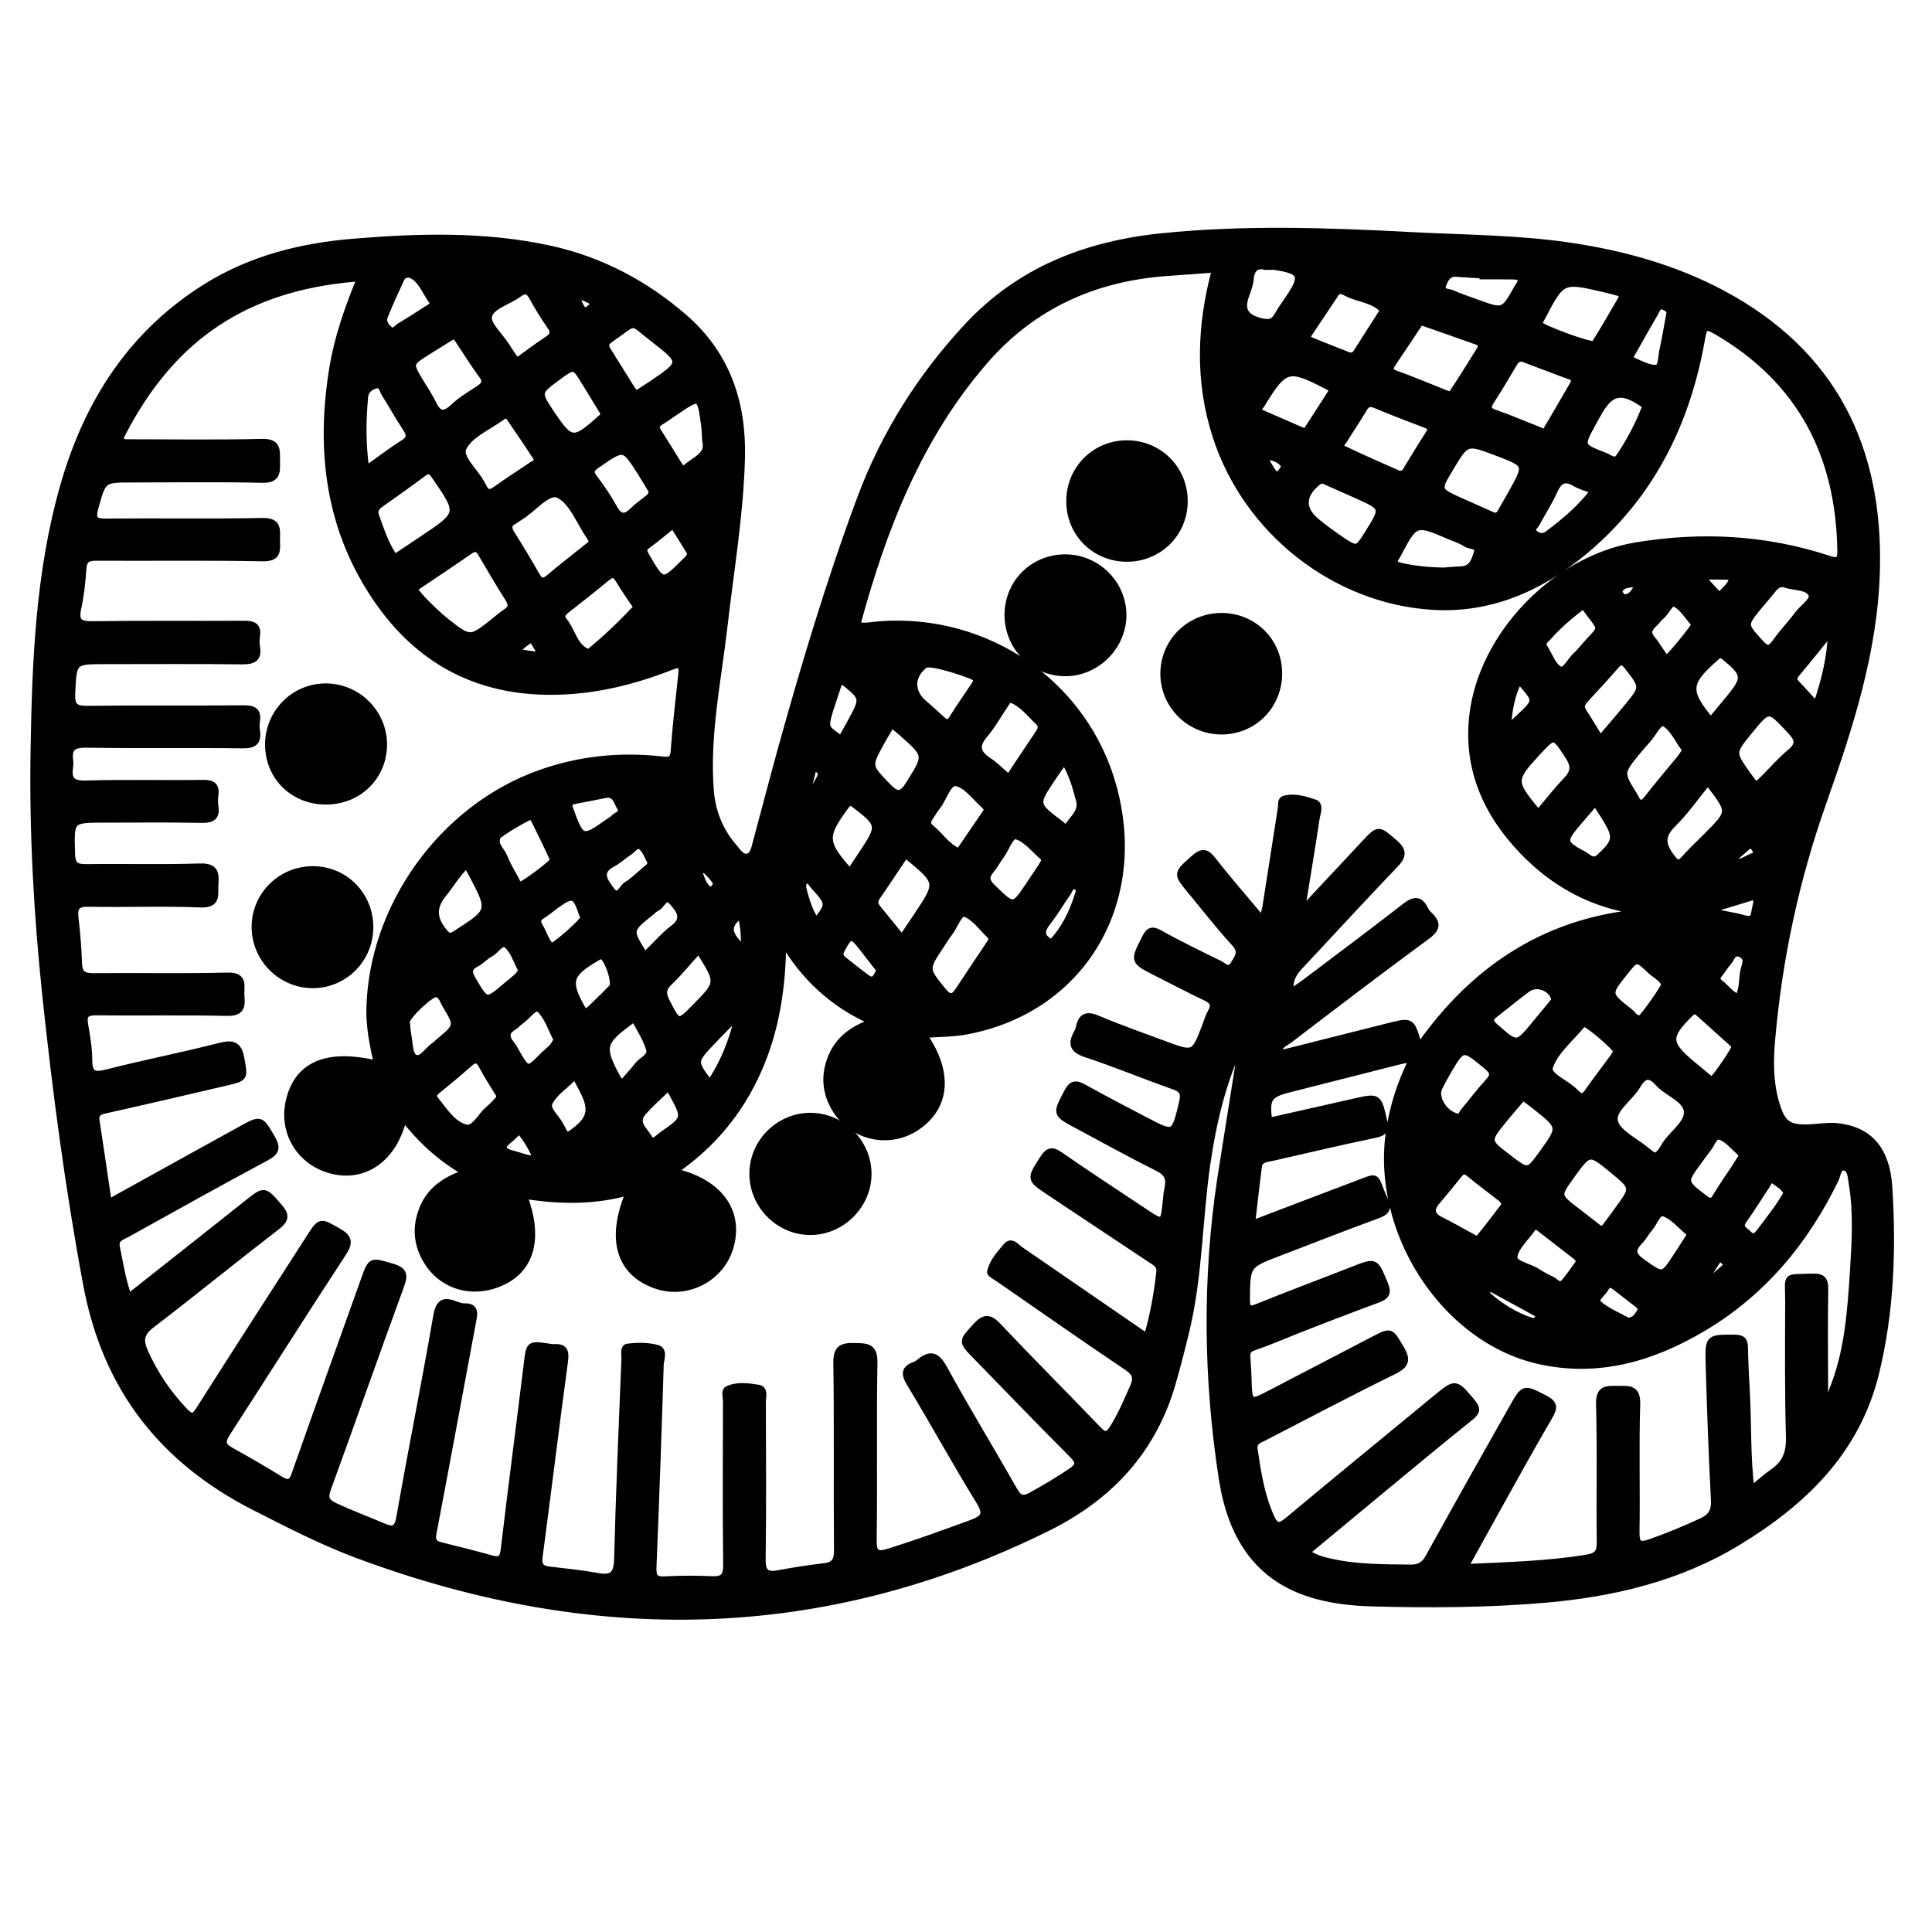 <?xml version="1.0" encoding="utf-8"?>
<!-- Generator: Adobe Illustrator 23.0.0, SVG Export Plug-In . SVG Version: 6.00 Build 0)  -->
<svg version="1.0" xmlns="http://www.w3.org/2000/svg" xmlns:xlink="http://www.w3.org/1999/xlink" x="0px" y="0px"
	 viewBox="0 0 3000 3000" style="enable-background:new 0 0 3000 3000;" xml:space="preserve">
<style type="text/css">
	.st0{stroke:#000000;stroke-width:10;stroke-miterlimit:10;}
</style>
<g id="Layer_1">
</g>
<g id="Layer_2">
	<g>
		<path class="st0" d="M1929.2,1615.4c-29.7,60.4-45.2,125.8-54.9,192.6c-12.4,85.8-11.9,173.3-32.3,258.1
			c-6.5,26.9-13.3,53.6-20.9,80.2c-30,105.7-97.7,178.4-195.2,226.6c-351.3,173.6-709.1,176.8-1071.9,41.3
			c-54.3-20.3-106.1-47.1-158-73.4c-143.6-73-231.8-185.2-261.8-345.9c-27.8-149-47.6-298.7-63.5-449.2
			c-13.4-127-20.4-254.3-18.2-381.9c2.3-137.6,7.8-275.2,45.8-408.7c37-129.9,105.9-237.9,223-310.5c69.4-43,146.6-62.2,227.1-68.9
			c102.7-8.5,205.6-11.4,307,11c77.8,17.2,147,54,207.1,106.1c66.1,57.3,91.5,132.2,89.3,218.3c-2.3,87.8-17.1,174.1-27.1,261
			c-9.7,84.5-27.8,168.4-21.4,254.3c2.5,33.2,14,62.8,35.7,88.1c5.9,6.9,11.9,17.3,20.9,16.1c9.5-1.3,11.6-13.2,13.9-21.9
			c13.4-49.5,26.2-99.2,39.9-148.6c36.2-130,75-259.2,122-385.6c37.3-100.3,94-190.3,167-268.4c80.7-86.4,183.4-126.7,300.4-138.8
			c129.1-13.3,257.9-8.8,386.8-2c82.8,4.4,166,4.3,248.3,16.5c82.5,12.3,162.1,34.3,236.2,73.8c172.4,92.1,245,239.7,239.7,430.9
			c-3.5,125.5-41.8,242.8-83,359.4c-42.2,119.3-68.6,242-79.6,368c-2.9,32.9-3.2,66.2,6.2,98.4c9.8,33.8,19.7,40.3,54.9,38.4
			c13-0.7,26.2-3,39-1.8c49.5,4.8,78,34.2,81.8,94.8c6.1,96.8,2.6,193.7-20.6,288.6c-29.7,121.1-111.8,200.2-214,262.3
			c-92.6,56.3-195.3,80.3-301.8,89.3c-88.8,7.5-178.1,8-267.2,5.5c-29.2-0.8-58.3-4-86.6-11.8c-92.4-25.6-132.2-94.4-145.8-182.5
			c-23.7-154.4-25.5-309.1-2.4-463.8C1906.2,1759.3,1918,1687.4,1929.2,1615.4z M1781,2075.9c10.1-34.4,15.8-67.4,19.5-100.8
			c1.2-10.9-6.6-14.5-13.5-19.1c-52.4-34.9-104.8-69.7-157.2-104.6c-31.4-20.9-30.5-20.4-10.6-51.9c8.9-14,15-14.2,27.9-5.2
			c42.2,29.4,85.4,57.4,128.2,86c31.5,21,31.5,21,35.3-15.3c0.7-6.9,1.2-13.8,2.7-20.6c3.2-14.7-1-23.5-15.5-30.7
			c-42.5-21.2-84.1-44.3-126.1-66.8c-33-17.7-32.1-17.3-14.6-50.9c7.5-14.5,14.2-14,26.6-7c30.8,17.3,62.2,33.4,93.4,49.8
			c46.8,24.6,46.4,24.5,58.7-26.8c3.3-13.6,1.2-20.3-13.2-25.3c-45.5-15.9-90.1-34.7-135.9-49.7c-20.1-6.6-24-15.3-14.7-32.6
			c1.4-2.7,3-5.5,3.5-8.5c3.5-17.4,11.4-21.5,28.7-14.1c33.9,14.3,68.6,26.5,103.1,39.3c46.9,17.4,46.9,17.4,64.5-28.4
			c2.7-7.2,4.9-14.7,8.6-21.3c6.8-11.9,2.1-17.6-9-22.8c-25.6-12.2-50.8-25.3-76.1-38.2c-35.9-18.2-35.4-17.9-17.4-53.7
			c6.3-12.6,11.2-14.2,23.8-7.1c30.1,16.9,61.3,31.9,92.3,47.1c6.5,3.2,14.3,12.8,21.5,0.7c6-10.2,14.2-18.9,1.9-32.3
			c-23.9-26-45.5-54-68.1-81.2c-23.1-27.8-22.3-27,4.2-50.8c13.1-11.8,19.7-10.8,30.3,2.9c23.9,30.7,49.6,60,76.4,92
			c2.3-9.1,4.3-14.8,5.2-20.7c8-50.7,15.9-101.5,23.8-152.3c0.8-5.2-1.1-12.6,4.9-14.3c16.2-4.7,32.4,0.8,47.2,5.6
			c9.8,3.2,4,16.8,2.7,25.2c-6.8,45.5-14.5,90.8-21.8,136.4c7.6,0,9.8-5.4,13.4-9.2c27.8-29.8,55.5-59.6,83.4-89.3
			c22-23.4,21.3-22.4,46.4-0.9c15.4,13.2,13,21.5,0.3,34.8c-49.5,51.6-97.7,104.3-146.6,156.4c-10.4,11.1-18.1,22.7-14.6,41
			c8.4-5.9,16-10.8,23.1-16.2c51.5-38.9,103.2-77.4,154.1-117c14-10.9,23.1-12,31.3,4.9c1.6,3.4,4.4,6.4,7.1,9
			c13.5,13.4,10.6,21.5-4.9,32.9c-71.8,52.6-142.6,106.8-213.4,160.8c-6.3,4.8-16.9,7.7-15.9,21.4c57.7-14.5,114-28.7,170.3-42.9
			c35.4-8.9,35.4-8.9,45.7,26.2c0.3,1.1,1.8,1.8,3.3,3.2c82.4-116.6,191-190.5,336-205.7c-5.4-2.8-10.3-4.5-15.5-5.5
			c-63.1-12.4-116.2-43.4-160.4-89.1c-56.6-58.5-88.1-128.1-78.9-210.6c13.9-125.9,128.3-244.1,254-264.9
			c100.9-16.7,200.6-11.6,298.2,20.3c12.8,4.2,19.7,5.4,19.4-12.1c-2.3-149.2-62.2-265.2-193.5-341.3c-15.6-9-18.7-6.6-21.7,10.8
			c-22.9,132.3-79.6,246.4-184.6,333.1c-67.4,55.6-144.7,89.3-233,84c-152.9-9.1-289.5-117.5-337-263.7
			c-27.9-85.6-24.8-172.1-1.7-258.5c-2.9-0.5-5.2-1.3-7.4-1.1c-21.4,1.5-42.9,3.2-64.3,4.7c-114.1,7.6-211.1,50.8-286.5,138.2
			c-102.4,118.5-157.1,260.1-197.5,409c12.1,3,23.5,0,34.8-0.9c167.9-12.6,319.7,92.7,363.3,252.2
			c49.6,181.2-49.6,346.3-228.7,379.5c-21.3,3.9-43.3,3.6-66,5.3c41,58.3,36.2,112.7-11.4,144.1c-42,27.7-98.6,15.4-125.2-27.4
			c-16.1-25.9-18.5-53.4-7-81.6c11.1-27.3,32.7-44.1,64.6-55c-63-27.5-106.5-69.9-139.4-124.6c-0.6,70.8-10.5,137.9-39.1,201.5
			c-28.5,63.4-71.3,115.1-130.3,155.4c69.9,15.8,103.1,61,88,116.1c-13.7,49.8-67.8,78-116.4,60.7c-56.6-20-72-72.2-41.1-145.1
			c-54.3,15.3-108.2,14.5-163.3,5.6c24.5,64.9,12.1,112.7-33,134.1c-45.8,21.8-95.6,7.4-119.6-35c-15-26.6-15.8-54.1-3.5-81.9
			c12-27.1,35-42.1,65.6-52.7c-39.8-22.6-69.5-50.5-96.5-84.8c-14.4,61.7-59,93.7-109.4,82c-50.1-11.6-79.8-58.4-68.5-108.1
			c12.9-56.8,59.1-76.8,136.8-58c-6.2-28.3-12.1-55.9-11.6-84.3c3-160,112.8-312.8,263.8-366.8c61.1-21.9,124-28.5,188.4-21.5
			c10.1,1.1,19.1,3.2,20.3-12.9c2.9-39.8,7.4-79.5,11.8-119.2c1.5-13.7-0.6-18-15.5-12.1c-45.1,17.7-91.6,30.9-140.1,36.1
			c-131.7,14.1-239.5-28.2-315.9-138.1c-76.1-109.5-91.5-232.3-70.4-361.4c7.8-47.7,23.8-93,42.3-138.2c-4.5-0.6-6.8-1.3-9-1.1
			c-166.1,14.8-281,89-359.3,240.2c-8,15.5,1.6,14.4,11.6,14.4c68.4,0,136.8,1.1,205.2-0.6c24.9-0.6,22.6,13.2,22.7,29.1
			c0,15.9,2.3,29.7-22.4,29.1c-67.6-1.6-135.3-0.5-202.9-0.5c-45.3,0-44.4,0.3-56.7,44.3c-5.3,19,0.2,21.8,17.6,21.7
			c80.7-0.7,161.4,0.7,242.1-0.9c24.9-0.5,22.4,12.8,22.3,28.6c-0.1,15.3,3.7,29.2-21.8,28.7c-86.1-1.7-172.2-0.4-258.3-0.9
			c-13.1-0.1-19.5,2.8-20.5,16.9c-1.5,20.6-3.5,41.4-8,61.6c-4.7,21.4,2.5,25.7,22.9,25.4c78.4-1.1,156.8-0.2,235.2-0.7
			c14.6-0.1,21.8,3.5,19.4,19.2c-0.8,5.3-0.9,10.9,0,16.1c3.3,19.3-6.1,22.6-23.3,22.4c-70.7-0.8-141.4-0.3-212.1-0.3
			c-50,0-49.1,0-51.5,50.8c-0.9,20,5.5,24.1,24.2,23.9c80.7-1,161.4,0,242.1-0.8c15.7-0.1,23.1,3.6,20.5,20.2
			c-0.7,4.5-0.7,9.3,0,13.8c2.9,18-4.2,23.1-22.4,22.8c-80.7-1-161.4,0.3-242.1-1c-20.6-0.3-28.3,5.6-25.4,25.6
			c0.4,3,0.2,6.2-0.2,9.2c-2.7,18.9,2.5,26.8,24.4,26.2c60.7-1.8,121.4-0.1,182.2-1c15.1-0.2,21.2,4.1,19,19.2
			c-0.8,5.3-0.8,10.9,0,16.1c2.9,17.7-4.7,21.8-21.6,21.5c-49.9-1.1-99.9-0.4-149.9-0.4c-53.6,0-52.6,0-51,53.8
			c0.5,18.2,7.5,20.8,23.3,20.6c58.4-0.8,116.9,0.9,175.2-1c22.4-0.7,25.6,8,24.1,26.5c-1.3,16,5.5,33.1-23.5,31.8
			c-57.5-2.4-115.3,0-172.9-1.1c-17.7-0.3-22.9,5.1-20.9,22.2c2.8,23.6,4.7,47.4,5.5,71.2c0.6,16.3,8,19.9,23.1,19.7
			c69.2-0.7,138.4,0.9,207.5-0.9c28.4-0.8,20.2,16.8,21.6,31.4c1.7,16.9-0.5,26.4-22.3,25.9c-67.6-1.6-135.3-0.1-202.9-0.9
			c-15.7-0.2-20.2,4.4-17.5,19.6c3.2,18.1,6.3,36.6,6.4,54.9c0.1,22,7.8,24.6,27.9,19.4c57.9-14.8,116.6-26.2,174.5-41
			c20.6-5.3,30-3,33.9,19.8c5,29.5,6.6,29.4-23.6,36.5c-62,14.5-123.9,29-186,42.8c-10.4,2.3-17.3,4.5-15.3,17.3
			c6.4,41.3,12.3,82.7,18.8,126.5c70.6-39.1,138.3-76.7,206.1-114c30.6-16.9,30-16.2,47.2,13c8.7,14.8,8.3,22.1-8.2,30.9
			c-72.4,38.7-144,78.9-215.8,118.7c-8.2,4.6-19.6,6.8-16.6,21c5.3,25,8.8,50.5,18.5,77c62.8-49.6,123.6-97.5,184.2-145.7
			c27.2-21.6,26.2-21.1,49.3,5.3c12,13.7,10.5,20.6-3.6,31.5c-65.1,50.1-128.8,102.1-194,152c-16.6,12.7-18.9,23.4-10.6,42.1
			c15.3,34.2,35.5,64.2,61.2,91.3c11.5,12.1,15.5,10.3,23.7-2.7c56.3-88.8,113.4-177,170.3-265.5c17.6-27.4,17-26.2,44.6-10.5
			c17.8,10,18.7,17.8,7.5,34.8c-60.6,92.4-119.5,185.8-179.6,278.6c-7.9,12.2-8.3,19.4,5.2,26.9c26.2,14.5,52,29.5,77.5,45.2
			c12.3,7.6,17.5,5.6,22.4-8.3c35.3-100.5,71.5-200.7,107.3-301c11.4-32,10.8-30.5,43.5-21.1c19.9,5.7,19.9,13.6,13.6,30.6
			c-38.2,104.3-75,209.2-113,313.6c-5.3,14.5-3.4,20.8,11.3,27.7c24.2,11.3,49.1,20.5,73.5,31c16.6,7.1,23.1,5.7,26.6-14.6
			c18.2-104.2,39.3-207.9,57.2-312.2c6.3-36.8,28.3-13.6,43.2-14.2c20.1-0.8,14.9,14.3,12.7,26.3c-20.2,108.5-40.2,217.1-60.9,325.6
			c-2.4,12.3,1.6,16.6,12.2,19.2c26.1,6.5,52.2,12.9,78,20.2c14,3.9,17.9-0.2,19.6-14.6c11.3-96,24-191.8,35.7-287.8
			c3.8-30.8,3-30.9,34.4-26.3c2.3,0.3,4.6,1,6.9,0.8c17.4-1.4,19.4,6.4,17.3,22.3c-13.7,101.1-26,202.4-39.4,303.5
			c-1.7,13.2,3.2,18.1,15.2,19.5c25.2,3,50.4,5.5,75.3,10c22.6,4.1,30-2.6,30.6-26.4c2.6-103.7,7.2-207.3,11.3-311
			c0.3-6.6-2.5-17.7,4.5-18.6c15-1.9,31.2-2.1,45.7,1.7c12.5,3.3,5.8,17.4,5.5,26.1c-3.2,104.4-6.9,208.9-11.2,313.3
			c-0.6,14.2,1.2,21.1,17.7,20.2c24.5-1.4,49.2-1.3,73.8-0.3c16.9,0.7,22.2-4.7,22-22.2c-0.9-84.5-0.5-169.1-0.3-253.7
			c0-6.7-3.3-16.8,2.5-19.5c14.9-6.8,31.8-4.4,47.4-1.9c11,1.8,6.6,14,6.7,21.7c0.3,81.5,0.8,163-0.3,244.4
			c-0.3,20.4,6.3,25.4,25,21.9c23.4-4.4,46.9-8.1,70.6-10.8c16.3-1.9,20.6-9.3,20.5-25.5c-0.8-96.8,0.4-193.7-1-290.5
			c-0.3-23,8.4-26.4,28-26c18.8,0.4,31,0,30.5,25.9c-1.7,91.4,0.2,182.9-1.2,274.4c-0.4,23.5,7,24.2,25.8,18.3
			c42.5-13.4,84.3-28.5,126.1-43.9c21.2-7.8,24.3-14.6,12-34.5c-36.9-60.1-70.9-122.1-107.4-182.5c-9.1-15.1-8.3-23,8.1-28.8
			c2.1-0.8,4.2-2.1,5.9-3.5c17.1-14.5,27.4-12.6,39.1,8.9c35,63.9,73.1,126.1,109,189.5c7.6,13.3,14.1,14.8,26.9,7.7
			c20.8-11.6,41.3-23.6,61-37c12.1-8.2,14.2-14,2.5-25.8c-50.6-50.5-100-102.2-149.9-153.3c-22.9-23.5-21.9-22.5-0.2-46.4
			c14.1-15.5,22-13.8,35.7,0.7c50.6,53.7,102.9,105.8,153.9,159.1c10.3,10.8,15.3,10.9,23.4-2c12.7-20.3,21.9-42.1,31.5-63.9
			c6-13.6,3.8-21.3-9.2-30c-66.8-45-132.9-91.2-199.1-137.1c-5-3.5-14.3-8.4-13.7-11c3.3-16.1,14.9-28.2,25-40.3
			c7.8-9.3,15.2,1.2,21.5,5.6C1649,1985.1,1714,2029.9,1781,2075.9z M2719.2,2313c12.9-10.5,22.9-19.8,34-27.4
			c19.6-13.4,25.7-30.7,25-54.7c-2-69.9-1.4-139.9-1.2-209.8c0.1-42.7-7.1-36.9,37.6-38.4c15.2-0.5,19.6,4.4,19.3,19.5
			c-0.9,50.7-0.4,101.4-0.2,152.2c0,6.8-2.3,14.4,3.2,22.5c2.9-6.3,5-10.4,6.8-14.6c25.8-61.3,29.9-126.7,34.1-191.8
			c2.8-44.4,5.3-89.1-2.2-133.4c-1.6-9.6-1.6-23-12.5-24.5c-8.8-1.2-9.7,12.2-13.2,19.3c-46.8,96.3-113,175.7-205.6,230.6
			c-78.9,46.8-163.6,71.5-255.7,50.4c-147.6-33.8-255.6-203-231.1-358.5c5.9-37.7,17.3-73.5,35.9-110.5c-10,1.9-16,2.8-21.8,4.3
			c-56.5,14.3-112.9,28.7-169.4,43c-32.3,8.2-36.4,14.4-31.7,49.5c44.1-10,88.2-19.9,132.3-29.9c38-8.6,37.4-8.4,46.2,30.1
			c3.3,14.3-0.3,18.2-14.2,21.1c-53.3,11-106.2,23.7-159.3,35.7c-8.8,2-19.5,1.8-21.1,13.9c-3.7,28.6-6.8,57.2-10.5,88.8
			c54.8-20.9,106.2-40.6,157.7-60c43.1-16.2,30.4-16.4,48.6,22.5c6.6,14.1,2.4,19.2-11.5,24.3c-51.1,18.6-101.7,38.7-152.6,58.1
			c-50,19.1-49.7,19-50.2,72.3c-0.1,14.2,2.6,17.5,16.8,11.8c49-19.8,98.6-38.3,147.8-57.6c35.9-14.1,34.9-14,49.7,21.8
			c6,14.6,2.5,19.3-11.4,24.5c-54.6,20.3-109,41.1-162.9,63.1c-48.6,19.8-39.1,4.7-37.6,57.8c1.1,41.8,1.5,41.7,37.7,22.8
			c52.3-27.3,104.7-54.6,157.1-81.8c27.1-14.1,26.1-13.3,41.9,13.3c10.6,17.7,9,26.1-10.5,35.7c-67.4,33.1-133.9,68.2-200.7,102.7
			c-7.8,4.1-17.8,6.3-15.9,19.2c5.2,35.7,10.7,71.2,25.7,104.6c7.1,15.9,13.3,16,26.4,5.1c76-63.5,152.8-126.1,229.2-189.1
			c31.2-25.7,30.5-25.4,56,4.7c9.2,10.8,9,15.8-2.3,24.9c-50.9,40.8-101.1,82.6-151.4,124.2c-33.9,28-67.8,56.2-102.7,85.2
			c13.3,9.1,25.2,11.9,37,14.6c40.8,9.3,82.3,8.8,123.8,9.4c14.1,0.2,21.8-4,28.7-16.5c43-77.9,86.7-155.4,130.5-232.8
			c17.7-31.3,17.6-30.3,49.9-13.8c14.8,7.6,15.4,14,7.4,27.7c-28.3,48.3-55.2,97.4-82.5,146.3c-15.9,28.5-31.6,57.1-48.9,88.3
			c66.2-3.2,128.3-4.6,189.9-14.8c14.6-2.4,20-7.9,19.8-23.7c-0.9-71.5,0.9-143-1.1-214.4c-0.7-25.9,12.2-23.8,29.3-23.8
			c17.1,0,30.1-2,29.3,23.8c-2.1,66,0,132.2-1.1,198.3c-0.3,19.8,5.7,21.4,22.3,15.6c26.8-9.4,52.9-20.3,78.7-32.2
			c15.4-7.1,20.8-16.2,19.9-33.5c-3.7-70.6-6.2-141.2-8.2-211.9c-1.1-40.4-0.3-39.8,40.4-39.6c13,0.1,15.2,5.1,15.4,16.2
			c0.3,23,1.7,46.1,2.9,69.1C2714.9,2211.6,2712.9,2260.6,2719.2,2313z M642.5,914.5c6.3,7.4,11.3,14.1,17.2,19.9
			c10.9,10.7,21.7,21.6,33.7,31c36.8,28.8,37,28.5,73.9-0.8c6-4.8,11.7-9.9,18.1-14.1c8.8-5.7,9.9-11.3,4.2-20.5
			c-14.7-23.2-28.7-46.9-42.5-70.6c-5.1-8.8-9.8-9.2-18-3.5C700.9,875.5,672.2,894.4,642.5,914.5z M918.8,838.6
			c-1-1.7-2.1-3.7-3.4-5.6c-15.6-22.6-26.9-54.5-48.4-64.7c-16.3-7.7-39.3,22.9-60.2,35c-2.6,1.5-4.9,3.7-7.6,5.1
			c-9.4,4.9-11.1,10.7-5,20.2c13.6,21.3,26.4,43,39,64.9c5.5,9.5,10.3,11.2,19.3,3.6c19.2-16.4,39.4-31.7,59-47.6
			C914.8,846.8,919.6,844.7,918.8,838.6z M2298.9,541.4c2.4-8-1.7-9.7-4.8-10.8c-29.4-10.5-58.8-20.7-88.2-31
			c-14.4,21.5-28.6,43.1-43.1,64.5c-5.3,7.9-6,12.5,5,16.4c25.1,9,49.7,19.5,74.5,29.3c4.2,1.7,10.2,4.6,12.8,0.6
			C2270.7,587,2285.4,562.9,2298.9,541.4z M613,865.8c15.3-10.2,29.9-19.9,44.4-29.7c57.9-38.9,57.7-38.8,17.1-97.6
			c-5.9-8.5-9.6-9.2-17.6-3.2c-21.4,16.1-43.3,31.4-65.1,46.9c-6.8,4.8-11.4,9.8-8.1,18.9C591.8,823.2,598.5,845.8,613,865.8z
			 M2319.7,801c7.1,0.9,9.1-3.4,11.4-7.4c5.3-9.3,10.7-18.6,15.9-27.9c25.1-44.8,25.1-44.8-23.5-63.2
			c-46.3-17.5-46.3-17.5-71.4,24.3c-20.7,34.6-20.8,34.6,16.3,51.4C2285.9,786.1,2303.4,793.7,2319.7,801z M2443.8,594.6
			c2-9-3.6-9.3-7.6-10.8c-22.9-8.7-45.9-17.1-68.7-25.9c-8.2-3.2-12.7,0-16.8,6.9c-11.3,19.1-22.6,38.3-34.7,57
			c-6.3,9.8-7.3,15.1,5.9,19.6c22.4,7.6,44.1,17.3,66.3,25.8c3.9,1.5,9.6,5.9,12.6,1C2415.9,643.2,2430.2,617.9,2443.8,594.6z
			 M2171.3,735.6c7.7,1.5,10-2.1,12.6-6.3c11.5-19,23.1-37.9,35-56.6c6-9.5-0.6-11.3-7.4-14c-25-9.6-50-19-74.7-29.4
			c-8.7-3.6-13.7-3.4-18.8,5.2c-9.7,16.5-20.6,32.2-30.6,48.6c-2.4,3.9-9.4,9.9-2.1,13.5C2114.3,710.6,2143.8,723.3,2171.3,735.6z
			 M2569.4,1795.7c8.9-3.8,12.3-12.1,16.7-18.8c11.7-17.7,36-33.4,33.5-52.1c-2.5-18.7-30.7-27.4-44.9-43.2
			c-13.8-15.3-22.7-11.9-32.2,4.2c-11.4,19.5-39.5,37-35.2,55.4c4.2,17.9,31.9,30.4,49.4,45.2
			C2560.7,1789.8,2565.1,1792.6,2569.4,1795.7z M785.7,644.5c-1.9,0.9-4.2,1.6-6,2.9c-20.9,15.4-49.6,26.9-60.1,47.6
			c-7.9,15.5,18.5,37,28.6,56.4c0.7,1.4,1.5,2.7,2.2,4.1c4.5,9.8,9.9,11.5,19.4,4.6c18.6-13.5,38.1-25.7,57-38.6
			c3.5-2.4,9.9-4.9,6.4-10.3c-14-21.8-28.8-43.2-43.4-64.7C789.1,645.5,787.3,645.2,785.7,644.5z M2518,463.3
			c1.8-7.9-2.8-8.2-6.1-9.1c-7.3-2.1-14.7-3.9-22.2-5.7c-63.5-14.9-64.6-14.4-95.1,44.3c-1.7,3.3-4.4,7-4.3,10.3
			c0.3,5.5,82.8,35.6,85.6,31.1C2491,510.3,2504.9,485.7,2518,463.3z M703.4,521.6c-12.8,8-25.8,16.1-38.8,24.2
			c-29.1,18.2-29.1,18.2-12.1,46.8c6.7,11.2,14.2,22,19.8,33.7c8.4,17.7,17.1,19.5,31.7,5.7c11.6-10.9,25.7-19.3,39.2-28.1
			c9.4-6.1,12.5-11.5,4.7-21.9c-12.4-16.6-23.1-34.3-34.7-51.4C710.8,527,709,522.5,703.4,521.6z M2484,1908c7.1,1.3,9-3.8,11.6-7.1
			c5.7-7.2,10.9-14.7,16.3-22.1c25.3-34.6,25.3-34.6-7.3-61.5c-36.7-30.2-36.7-30.2-64.5,8.3c-22.5,31.2-22.5,31.2,8.5,55
			C2460.7,1889.8,2472.7,1899.2,2484,1908z M987.8,941.5c-8.7-13.1-18.6-26.6-27-41c-6.1-10.4-11.1-9.5-19.4-2.5
			c-19.3,16.2-39.4,31.6-59.1,47.3c-6,4.8-13.7,9.7-6.6,18.5c13.1,15.9,15.6,39.7,37,49.2c0.6,0.2,1.6-0.1,2.2-0.5
			c25.6-20.7,49.1-43.5,71.8-67.3C987.2,944.6,987.2,943.6,987.8,941.5z M2052.9,745.2c-2.2,1.2-5,2.2-7.2,4
			c-23.9,19.5-24.7,41.2-1.6,60.4c11.8,9.8,24.2,18.9,36.9,27.5c26.4,17.7,26.6,17.5,43.4-9.4c24.7-39.6,24.8-39.6-18-58.8
			C2088.9,761,2071.4,753.4,2052.9,745.2z M2094.9,552.2c6.5,0.8,9.2-1.6,11.4-5.1c12.8-20.1,25.7-40.1,38.4-60.1
			c1.2-1.9,3.2-5.5,2.5-6.1c-14.7-15.7-36.5-16.4-54.6-25.1c-6.3-3-14.2-8.7-19.7,2c-0.4,0.7-0.8,1.3-1.2,1.9
			c-12.4,18.5-24.8,37-37.1,55.5c-2.9,4.4-7.5,9.8,0.4,13.1C2055.4,536.9,2076.2,544.7,2094.9,552.2z M2364.8,1703.6
			c-10.3,12.2-20.3,23.6-29.9,35.4c-26.5,32.8-26.5,32.9,7.5,58.8c30.6,23.3,30.6,23.3,52.5-7.1c29.4-40.6,29.4-40.7-11-72.8
			C2378.1,1713.3,2372,1708.9,2364.8,1703.6z M2336.2,1871.6c-0.3-7.3-4.4-9.9-7.9-12.6c-15.7-12.3-31.8-24-47.1-36.8
			c-9-7.5-12.8-1.8-17.8,4.5c-10.5,13.2-21.3,26.1-32.2,39c-10.7,12.5-8.4,21.6,6.2,28.9c15.7,7.9,31,16.6,46.5,25
			c4,2.1,9.6,6.6,12.4,3.2C2310.5,1905.7,2323.6,1887.9,2336.2,1871.6z M1540.5,1458.5c-1-1.8-1.6-4.3-3.1-5.7
			c-12.8-12.1-24.1-28.9-39.3-34.2c-8.3-2.9-15.7,19.5-24,30.2c-4.7,6-8.6,12.7-12.9,19.1c-24.8,37.2-24.3,36.8,3.2,70.7
			c10.1,12.4,16.2,11,24.1-1.1c15.1-23.1,30.6-45.9,45.9-68.9C1536.6,1465.5,1538.4,1462.1,1540.5,1458.5z M987.6,612.1
			c8.7-5.7,16.4-10.5,24-15.6c49.3-33.4,49.7-34,2.4-70.6c-37.5-29-23.8-28.2-66.1,0.8c-8.4,5.8-8.5,10.6-3.6,18.3
			c12.3,19.3,24.1,38.8,36.3,58.2C982.5,606.1,985,608.7,987.6,612.1z M2510.3,1633c-0.5-6.5-45.5-44.3-50.1-43.4
			c-1.4,0.3-3,1.1-3.9,2.1c-17.5,21.3-41.4,40.4-49.8,64.9c-4.9,14.4,26.6,25,39.7,39.4c0.5,0.6,1.2,0.9,1.8,1.5
			c7.1,7.9,12,5.7,17.6-2.3c12.7-18.2,26.3-35.8,39.4-53.7C2507.2,1638.4,2509,1635,2510.3,1633z M1563.8,1205.3
			c6.8-0.8,8-5.8,10.4-9.4c12.4-18.4,24.5-36.9,36.9-55.2c4.5-6.6,8.7-12.7,0.9-20c-13.8-13-25.2-29-44.1-35.2
			c-1.4-0.5-5.6,6.5-8.1,10.3c-10.3,15.2-19.2,31.5-31,45.3c-14.4,16.9-11.6,28.3,5.9,39.9
			C1545.4,1188.1,1554.6,1197.5,1563.8,1205.3z M1400.5,1456.6c8.9-13.2,15.8-23.3,22.6-33.5c35.3-52.8,35.3-52.8-14.2-93.7
			c-0.6-0.5-1.4-0.6-3.5-1.4c-14.2,21.2-28.4,42.9-43.1,64.1c-4.7,6.8-4.5,12.1,0.8,18.4C1375.2,1425.1,1387,1440,1400.5,1456.6z
			 M2068.2,607.5c-0.5-5-4.7-6.4-8.7-8.5c-58.5-30.4-65.1-28.7-99.5,27.7c-1.2,1.9-2.5,3.8-3.9,5.6c-2.9,3.9-2.3,6.7,2.3,8.7
			c20.9,9.1,41.9,18.2,62.8,27.4c3.1,1.4,6.4,2.1,8.2-0.7C2042.3,648,2054.9,628.1,2068.2,607.5z M2616.3,1166.8
			c-0.6-2.5-0.5-4.2-1.3-5.3c-9.9-13.4-17.5-31.2-30.8-38.5c-7.7-4.2-17,16.1-25.5,25.4c-5.7,6.2-11.2,12.6-16.5,19.1
			c-26.5,32.5-26.5,32.5-4.1,68.2c0.4,0.6,0.8,1.3,1.1,2c5.3,11.7,10.7,12.5,19,1.8c16.4-21.1,33.9-41.5,50.8-62.2
			C2611.8,1173.8,2614.1,1169.9,2616.3,1166.8z M803.2,560.6c16.1-11.6,30.5-22.8,45.9-32.8c9.6-6.2,12.3-11.5,5.1-21.7
			c-10.1-14.3-19.3-29.4-27.7-44.8c-6-11-12.2-11.4-21.5-4.4c-15.8,11.8-42,17.6-46,34.2c-3,12.3,17.2,30.2,27,45.6
			c3.7,5.8,7.4,11.6,11.3,17.2C798.8,556.1,800.9,558,803.2,560.6z M2726.4,1219.7c4.5-3.9,8.1-6.7,11.2-9.8
			c14.1-14.1,27.2-29.4,42.5-42.1c14.7-12.3,11.6-20.6,0-33c-33.8-36.2-33.3-36.7-64,0.9c-26.7,32.7-26.8,32.7-2.5,67.2
			C2717.5,1208.3,2721.6,1213.5,2726.4,1219.7z M2241.4,886.3c6.4-0.4,17-1.5,27.7-1.9c17.1-0.7,21-15.1,24.4-26.5
			c3.5-11.7-11.1-9.4-17.2-13.6c-7.4-5.1-16.5-7.8-24.9-11.4c-53.8-23.1-53.8-23.1-81.1,28.7c-0.4,0.7-0.5,1.5-1,2.1
			c-7.5,9.1-3.3,13.1,6.3,15.3C2195.8,883.6,2216.3,885.8,2241.4,886.3z M937.2,641.1c-9.6-15.8-19.6-32.1-29.6-48.4
			c-15.9-25.8-16-25.8-41-7.4c-32.4,23.8-32.4,23.8-10,57.3c29.4,43.9,34.4,44.4,74.7,8.2C934.1,648.2,937.5,646.4,937.2,641.1z
			 M775.3,1700.1c-8.5-14-18.3-28.7-26.4-44.2c-5.8-11.1-10.9-12.7-20.5-4c-15.3,13.9-31.4,26.9-47.4,40c-5.9,4.8-10.7,8.7-4.2,16.6
			c13.6,16.7,26.5,37.6,46.5,42.6c13.8,3.4,23.2-19,35.5-28.9c4.2-3.3,7.8-7.4,11.5-11.3C772.9,1708.2,776.3,1705.9,775.3,1700.1z
			 M2553.8,634.3c1.6-4.8-1.3-6.3-4.9-8.6c-31-20.6-47.4-17.4-65.5,13.4c-3.5,5.9-6.7,12-10.1,18.1c-19.5,35.6-19.6,35.9,18.2,50.3
			c7,2.6,15.9,11.8,22.7,1.9C2530.1,685.8,2543.5,660.8,2553.8,634.3z M2693.8,1625c-1.2-1.5-2.8-4.1-5-6
			c-17.1-15.4-34.2-30.7-51.3-46.1c-5-4.5-8.3-3.5-13.3,1.4c-35.1,34.6-35.2,45.5,1.2,76.3c8.2,6.9,16.5,13.8,24.8,20.6
			c2.9,2.4,5.4,5.5,9.9,3.8C2663.5,1673.7,2694.3,1629.6,2693.8,1625z M2650.9,1215.7c-18.1,22.1-34,45-53.5,64.3
			c-18.2,18-16.1,32.4-1.9,50.8c7.3,9.5,10.9,12.9,19.9,2.7c11.2-12.6,23.6-24.1,35.5-36.1c36.3-36.5,36.3-36.5,5.6-77.2
			C2655.6,1219.1,2654.1,1218.3,2650.9,1215.7z M568.3,728.7c21.5-15.2,39-28.8,57.7-40.5c11.7-7.3,10.5-13.7,3.9-23.7
			c-11.4-17.2-21.4-35.4-32.4-52.8c-3.6-5.7-4.4-16.6-15.3-13.1c-8.3,2.7-14.7,8.2-15.6,18C563.3,652.5,562.8,688.3,568.3,728.7z
			 M2389.3,1261.7c15-17.7,28.1-34.7,43-50.2c12-12.5,12.6-22.6,2.8-37.5c-22.2-33.6-21.3-34.2-48.4-4.9c-37.9,41-38,44.8-2.2,88.4
			C2385.5,1258.6,2386.8,1259.5,2389.3,1261.7z M1011.8,761.7c-4.8-8-10.6-17.9-16.7-27.5c-26.4-41.6-26.1-41.2-67.5-12.6
			c-9.5,6.6-12.4,10.6-4.7,20.7c11,14.6,21.5,29.8,30.2,45.8c9.2,17,18.2,16.4,30.5,3.9c6.4-6.5,14.2-11.5,21.3-17.4
			C1008.2,771.9,1012.8,769.6,1011.8,761.7z M823.6,1268.3c-4.1-0.2-48.7,26-50.9,30.7c-6.1,13,5.9,20.8,9.9,30.8
			c4.8,12.1,11.4,23.4,17.8,34.7c2,3.5,2.7,9,8.6,9.1c4.5,0.1,51.7-35.1,50.3-38.3c-10-22.2-20.9-44-31.6-65.8
			C827.2,1268.7,825,1268.7,823.6,1268.3z M1622.4,1336.4c-1.3-2.4-2-4.8-3.5-6.2c-13.3-11.4-25.4-27.5-40.8-31.9
			c-9-2.5-15.7,19.6-23.8,30.4c-5.5,7.3-9.7,15.7-15.6,22.7c-8.8,10.4-7.1,17.3,2.7,26.8c32.7,31.7,32.2,32.2,57.3-5.3
			c6-8.9,12-17.8,17.9-26.8C1618.5,1343,1620.3,1339.7,1622.4,1336.4z M1451.5,1032.3c-8.9-1.2-13.3-1.6-17.4,1.8
			c-19.6,16.6-19.7,40.1-0.1,57.4c9.8,8.6,19.6,17.2,29.2,26.1c6.6,6.2,10.8,5.3,15.7-2.5c10.6-16.9,22-33.3,33.1-49.8
			c4.2-6.3,7.4-11.6-3.1-15.7C1488.8,1041.6,1468.3,1035.6,1451.5,1032.3z M2484.9,1147.3c15-17.7,29-33.7,42.5-50.3
			c24.8-30.4,24.3-30.2-0.2-61.9c-7.5-9.7-11.8-8.6-18.9-0.4c-15,17.3-30.5,34.1-46.1,50.9c-5.8,6.2-8.8,11.6-3.2,19.9
			C2467.8,1118.8,2475.7,1132.5,2484.9,1147.3z M1533.5,1257.6c-1.9-2.6-3.1-5.3-5.1-7.1c-14.4-12.5-27.7-32-43.9-34.8
			c-12.3-2.1-18.9,24.2-29.3,37c-3.4,4.1-5.9,8.9-9,13.3c-4.6,6.5-8.9,12.8-0.4,19.7c14.6,11.9,24.7,29,43,36.6
			c0.3,0.1,1.2-0.9,1.6-1.5C1504.6,1300.1,1518.7,1279.3,1533.5,1257.6z M2772.1,907.4c-8.9-2.4-14.4,1.9-19.5,8.5
			c-7,9-14.8,17.5-22,26.4c-23,28.2-22.4,27.8,2.3,55.2c9.3,10.4,14.8,12.6,23.8-0.1c11-15.5,24.3-29.4,35.8-44.6
			c7.6-10.1,25.1-21.3,20.5-30.1C2806.6,910,2786.1,912.7,2772.1,907.4z M1384.5,1125c-6,10.2-11.4,19.1-16.5,28.3
			c-20.3,37-19.5,36.2,9.7,66.9c14.8,15.6,22.2,16,34.1-3.2c27.5-44.3,28.4-43.7-11.7-79.2C1395.6,1133.7,1390.8,1130.1,1384.5,1125
			z M1965.2,414.2c-13.7-3.8-22,2.3-23.5,19.2c-0.7,8.1-3.6,16.2-6.5,24c-8.2,21.8-3.5,34.5,21.3,41.2c14,3.7,21,2.4,27.6-9.6
			c5.2-9.3,11.7-17.9,17.6-26.8c23-34.3,19.6-41.8-22.5-48C1975.5,413.7,1971.6,414.2,1965.2,414.2z M724.4,1343
			c-15.4,14.8-24.3,31.1-35.9,45.2c-16.1,19.7-15.9,37.3,0,57.2c6.7,8.4,9.5,10.7,19.1,4.5c55.2-35.5,55.4-35.2,24.6-93.4
			C730.2,1352.6,727.8,1348.8,724.4,1343z M2266.7,1734.7c1.4,0.1,3.4-5.8,6.6-9.6c12.8-15.2,24.6-31.2,38.1-45.8
			c9.1-9.9,7.1-15.4-2.6-23.4c-37.7-31.5-37.5-31.8-62.4,11.3c-4.2,7.3-8.2,14.7-11.9,22.3C2227.2,1704.9,2244,1732.8,2266.7,1734.7
			z M1095.4,685.1c-0.7-11-0.8-17.9-1.7-24.7c-6.4-46.9-6.4-46.9-45.3-20.5c-7.6,5.2-15.1,10.6-22.9,15.3c-6.6,4-7.6,8.4-3.4,15
			c10.7,16.8,21.1,33.8,31.6,50.7c2.9,4.7,5.9,9.9,12.3,4.4C1079.9,713.5,1101.3,706.3,1095.4,685.1z M2453.4,1958.1
			c-3-3.3-4.7-5.8-7-7.6c-18.6-14.5-37.4-28.8-56-43.4c-4.5-3.5-7.9-3.8-11.3,1.1c-9.9,14.4-25.9,27.9-27.9,43.3
			c-1.4,10.9,21.9,14.7,34,22.1c7.8,4.7,15.6,9.7,24,13.2c6.1,2.6,12.1,12.8,19.5,4.3C2437.7,1981,2445,1969.4,2453.4,1958.1z
			 M2624,1918.3c-1-2.4-1.2-4.2-2.2-5c-12.4-10.3-23.5-24.2-37.8-29.3c-10.1-3.6-14.7,14.2-21.8,22.3c-6,6.9-10.4,15.3-16.7,21.9
			c-12.6,13.1-9.9,21.3,4.8,31.6c32,22.7,31.4,23.6,53-9.3C2610.4,1939.7,2617.3,1928.7,2624,1918.3z M631.4,1586.5
			c0.8,7.6,1.1,15.3,2.6,22.7c2.4,11.9,1.6,29.6,10.8,33.5c10,4.3,18.9-11.7,28.6-18.4c3.1-2.2,5.8-5,8.7-7.4
			c28.7-24.1,28.9-24.2,9.4-56.6c-3.8-6.3-5.5-15.4-14.1-16.9C669.1,1542,631.4,1578.1,631.4,1586.5z M2414.2,1553
			c-0.7-2.2-1.1-4.3-2-6.2c-7.3-14.9-27.4-20.7-40.7-10.9c-17.2,12.6-33.4,26.4-50.4,39.4c-9.5,7.2-7.3,12.1,0.8,19.2
			c33.7,29.6,33.5,29.9,62.9-5.9C2394.5,1576.8,2404.2,1565.1,2414.2,1553z M2704.8,1795.5c-0.8-2.3-1-4.2-1.9-5.1
			c-10.4-9-19.7-21.1-31.8-25.5c-9.1-3.3-13.1,11.9-19,19c-4.9,5.9-9.1,12.2-13.7,18.4c-24.6,33.4-24.4,33.2,8.3,58.1
			c7.6,5.8,11.8,7.4,17.5-2.2c8.9-15.1,19.2-29.4,28.8-44.1C2697,1807.8,2701,1801.4,2704.8,1795.5z M1319.8,1353.9
			c7.5-11.2,13.8-20.8,20.1-30.3c27.2-41,26.7-43.8-12.2-73.6c-5.9-4.6-8.6-6-14,1.3C1278.7,1298.8,1278.8,1307.6,1319.8,1353.9z
			 M2302.4,428.8c0-0.5,0-1,0-1.4c-13.7-0.9-27.5-1.5-41.2-2.6c-13.2-1-17.5,9.5-20.6,18.1c-4.2,11.7,8.4,9.8,14.1,12.4
			c12.5,5.6,25.6,9.9,38.5,14.6c41.4,15.1,41.4,15.1,63-23.1c0.4-0.7,0.7-1.4,1.2-2c9-12.3,2.8-15.8-9.2-15.9
			C2333,428.7,2317.7,428.8,2302.4,428.8z M2656.5,1118.9c10.2-12.3,19.3-23.5,28.6-34.6c26-31.3,25.1-38-7.4-64.3
			c-5.5-4.5-8-3.6-13,0.7C2619.6,1060.1,2618.2,1072.8,2656.5,1118.9z M1084.9,1475.4c-16.4,18.2-30,35-45.5,49.8
			c-10.3,9.8-10.7,17.7-4.4,29.8c18.2,35.6,17.7,35.9,45.6,7.6C1116.8,1525.7,1116.8,1525.7,1084.9,1475.4z M2458.7,940.1
			c-20.2,15.5-38.8,31.2-55,49.6c-3.8,4.3-10.4,8-5.7,15.4c7.7,12.2,13.1,29.1,24.2,34.7c8.2,4.1,16.4-14.7,25.4-22.5
			c3.4-3,6.4-6.6,9.3-10C2490,968.6,2490.3,984,2458.7,940.1z M2584.7,1528.3c-4.1-9.5-14.5-14.1-22.1-21.3
			c-21.3-20.2-21.6-20-39.8,2.9c-26.9,33.7-27,33.8,8.2,61.4c5,3.9,8.2,11.6,16.5,9.9C2551.1,1580.4,2585,1532.9,2584.7,1528.3z
			 M864.3,1613.7c-8.7-16.2-14.2-35.8-27.1-46.9c-6.9-6-19.3,12.9-29.8,19.7c-3.2,2-5.5,5.5-8.7,7.4c-13,7.2-14,16-4.8,27.2
			c3.4,4.1,5.7,9,8.4,13.6c16.7,28.5,17,28.7,40.4,5C850.4,1631.6,861.1,1625.9,864.3,1613.7z M810.2,1507.7
			c-7.5-14-12.1-30.3-22.7-39.8c-8.9-7.9-17,8.2-25.8,12.8c-8,4.1-14.3,11.6-22.3,15.8c-13,6.8-11.6,14-5,25.2
			c20.9,35.3,20.5,35.6,52.5,8.2c5.2-4.5,10.7-8.6,15.8-13.2C805.3,1514.3,807.3,1511.1,810.2,1507.7z M965.1,1683.4
			c9.7-11.2,18.1-20.1,25.5-29.7c6.2-8.1,21-12.6,17.6-24.3c-4.3-15.1-13-29.1-20.8-43.1c-3.3-5.9-7.4-1.2-11.1,1.5
			c-40.8,30.1-42.8,38.7-19.2,82.8C958.5,1673.3,960.3,1675.8,965.1,1683.4z M2474.7,761.9c-10.7-4.1-20.4-6.5-28.6-11.4
			c-16.8-10-25.4-4.4-32.8,12.2c-7.7,17.3-18.4,33.4-27.3,50.2c-2.5,4.7-10.3,9.4-2.8,15.4c6.3,5,13.1,6.4,20.7,0.6
			C2429.4,809.6,2454,789.3,2474.7,761.9z M2477.2,1246.2c-10.1,11.7-18.7,21.4-27,31.3c-24.2,28.6-23.8,31.9,9.7,49.8
			c6.7,3.6,13.5,13.2,24.1,3.3c25.7-23.9,27.1-30.6,8.4-60.8C2488,1262.7,2483.4,1255.7,2477.2,1246.2z M1652.6,1181.7
			c-7.3,10.5-12.6,17.9-17.7,25.5c-28.1,42-28.1,42,12,72.1c1.2,0.9,2.4,2,3.5,3c2.4,2.1,5.7,4,7.7,0.8
			c7.7-12.7,22.5-22.6,17.7-40.4C1670.5,1222.8,1665.3,1202.9,1652.6,1181.7z M671.9,468.7c-10.5-12.7-15.4-31-30.9-40.5
			c-5.1-3.1-14.2-3.5-18,4.7c-9,19.4-18,38.9-25.9,58.8c-3.1,7.9,2.2,15.5,8.1,20.2c6.3,5,10.9-2.6,15.7-5.5
			c14.5-8.6,28.6-17.8,42.8-26.9C667.2,477.2,672.1,475.6,671.9,468.7z M908.9,1572.7c3.7-3,7.4-5.7,10.6-8.8
			c10.4-10.1,21-20.2,30.9-30.7c6.3-6.6-7.5-47.4-16.4-48.7c-2.5-0.4-5.6,1.7-8.1,3.2c-42.7,25.2-45.7,36.1-21.5,78.9
			C905.4,1568.5,906.9,1570.1,908.9,1572.7z M891.3,1673.7c-1.3,0.7-2.8,1.2-3.9,2.2c-11.9,11.8-27.3,21.9-34.2,36.2
			c-5.1,10.5,9.7,22,15.7,33.1c2.2,4,4.6,7.9,6.6,12c3,6,5.8,6.6,11.9,2.4c29.4-20.7,33.6-35.4,17.6-66.5c-2.4-4.7-4.9-9.5-7.5-14.1
			C896.2,1676.4,895.3,1673.1,891.3,1673.7z M1045.2,815.3c-14.4,11.6-26.5,22-39.4,31.2c-7.6,5.4-6.6,9.4-2.4,16.6
			c25.3,43.7,25.4,43.8,60.4,8.6c5-5,11-8.8,5.9-17C1061.8,842.1,1053.9,829.4,1045.2,815.3z M940.2,1234.1
			c-15.7,3.1-31.3,6.3-47,9.2c-8.4,1.5-11.3,3.8-7.8,13.6c16.9,47,19.3,48.1,58.7,19.7c3.1-2.2,6.9-3.9,9.2-6.7
			c4.1-4.9,16-5.7,9.2-17C957.2,1244.1,955.4,1231.6,940.2,1234.1z M2630.6,970.9c-0.4-1.4-0.4-3.2-1.3-4.2
			c-9.1-10.2-16.8-23.7-28.3-29.3c-7.4-3.6-13,12.3-20.3,18.5c-4.7,3.9-8.2,9.1-12.7,13.3c-7.9,7.2-10.5,14.1-2.4,23.3
			c6,6.8,10.4,15.1,15.8,22.5c2.1,2.8,3.7,6.9,8.7,5.5C2593.4,1019.6,2630.5,974.2,2630.6,970.9z M1000.5,1482.3
			c1.4-0.6,3.1-0.9,4.1-1.9c13.7-13.2,26.2-28,41.3-39.5c20.3-15.4,7.3-29.2-1.8-40c-11.3-13.5-16.1,5.5-24.2,8.9
			c-3.4,1.4-6,4.5-9,6.9C976.4,1444.3,976.4,1444.3,1000.5,1482.3z M1037.7,1688.6c-13.5,13.2-27.4,25.1-39.3,38.9
			c-14.1,16.3,3.3,28.3,9.7,39.8c5.6,10.1,14.2-1.1,20.1-5.2c36.5-25.3,36.4-25.5,15.6-64
			C1042.1,1694.8,1039.8,1691.8,1037.7,1688.6z M2592.8,485c0.5-1.2-1.9-5.6-8.9-8.6c-9-3.8-10.2,3.4-13.1,8.3
			c-11.8,20.5-23.7,41-35.2,61.7c-2.4,4.2-7.4,10.2,0.2,13.5c11.9,5.1,24.7,12.5,36.5,11.5c7.7-0.6,7.2-16.8,9.2-26.3
			C2585.4,527.2,2588.4,509.1,2592.8,485z M856,1469.4c6.3,0.1,50.2-39.4,50-43.8c-0.1-2.2-1.4-4.3-2.1-6.5
			c-10.2-30.5-14.6-32-40.7-13.1c-7.4,5.4-14.4,11.4-22.1,16.2c-8.3,5.2-6.3,11.2-2.4,17.4C844.9,1449.7,847.5,1462,856,1469.4z
			 M2843.5,980.3c-17.7,21.8-35.2,43.8-53.3,65.3c-4.7,5.6-6.2,9.7-0.7,15.5c9.8,10.2,19.1,20.8,30.8,33.6
			C2833.9,1055.4,2842.3,1019.4,2843.5,980.3z M1010.1,1338.3c-4.3-7.5-7.3-17.2-13.8-22.9c-7.6-6.6-13.1,3.7-18.9,7.4
			c-9,5.7-16.8,13.5-26.2,18.4c-24.5,12.7-10.9,28.6-2.1,40.8c11.1,15.4,16.8-3.7,23.8-7.9c11-6.6,20.2-16.1,30.1-24.5
			C1006.4,1346.8,1010.7,1344.3,1010.1,1338.3z M1306.1,1148c5.3-9.6,10.4-18.8,15.5-28.1c19.6-36.2,19.5-36.2-13.2-62.4
			c-1.1-0.9-2.9-0.8-4.3-1.1C1277.2,1139,1277,1124.5,1306.1,1148z M2774.6,1853c-3.8-9.7-12.5-14-19.5-19.2
			c-7.1-5.2-9,3.1-11.5,6.8c-12.1,17.8-23.1,36.3-35.7,53.6c-8.8,12,0.9,15.6,7.2,21.8c8.8,8.6,13.4,1.7,18.1-4.4
			c8.9-11.6,17.7-23.2,26.2-35C2764.6,1869.2,2769.3,1861.3,2774.6,1853z M1102.4,1682c20.4-30.7,34.4-63.6,44-105.9
			c-18.1,18.4-31.7,31.7-44.6,45.6C1077.2,1648.1,1077.4,1649.6,1102.4,1682z M2527.6,2051.1c10.8-0.4,14-6.8,17.9-12.3
			c4.9-6.9,0.9-10.9-4.5-14.9c-10.9-8.2-21.6-16.8-32.4-25.1c-5.1-4-10.7-7-14.9,0.8c-4.5,8.3-18.8,18.2-12.5,23.9
			C2494.7,2035.8,2513.1,2043,2527.6,2051.1z M1365.3,1508.3c-0.5-1.7-0.4-3.4-1.3-4.5c-8.3-10.9-16.9-21.6-25.3-32.5
			c-16.3-21.1-19.2-20.5-31.8,3.4c-3.8,7.1-2.5,11.2,2.8,15.4c11.9,9.5,23.8,19.1,36.1,28
			C1358.4,1527.4,1360.8,1515.4,1365.3,1508.3z M1633.1,1463.7c18.9-20.3,31.3-44.6,39.8-71.2c1.9-5.9,5.4-12.6-2.3-16
			c-8.3-3.6-9.5,5.7-12.5,9.8c-10.8,14.9-19.8,31.1-31.2,45.4C1616,1445.5,1615.7,1455.6,1633.1,1463.7z M2699.3,1548.7
			c7.3-13.7,5.3-28.7,8.4-42.6c1.7-7.7,7.8-18.4-4.1-24.2c-13-6.4-14.7,6.7-20.1,12.7c-5.1,5.6-9,12.2-13.7,18.2
			c-3.9,5-4.6,9.2,1.1,13.5C2680.3,1533.4,2686.8,1544.4,2699.3,1548.7z M2341,1130.7c48.9-45.8,47.9-38.1,18-73.9
			C2346.6,1078.9,2343.4,1102.9,2341,1130.7z M2725.9,1391.5c-24.1,7.3-48.2,14.7-72.2,22c17.9,6,36,7.2,53,12.2
			c12.4,3.6,16.6,1.1,18-10.8C2725.6,1407.5,2729.7,1400.4,2725.9,1391.5z M2315.6,2000.9c-2.1,1-4.5,1.5-5.9,2.9
			c-2.4,2.7-1.5,5.7,1.1,7.9c19.8,17.4,41.9,31.1,67,39.4c4,1.3,7.5-0.1,10-3.7c2.2-3.1,1.6-6.2-1.3-7.8
			C2363.1,2026.7,2339.4,2013.9,2315.6,2000.9z M1267.4,1430.5c20.8-27.1,20.8-27.1-5.1-56c-2.9-3.2-5.1-9.3-9.9-7.6
			c-5.7,2-6.4,8.6-5,13.8C1251.8,1397.6,1256.5,1414.4,1267.4,1430.5z M832.9,1799.4c-6.8-16.7-15.6-30.5-26.3-44.2
			c-5.8,5.4-10.5,10.5-15.9,14.8c-14.6,11.5-10,17.8,5.4,21.6C807.8,1794.4,818.8,1800,832.9,1799.4z M2642,895
			c11.8,12.9,19.7,21.4,27.9,30.4c8.1-9.6,17.1-15.7,20.2-26.2c-3.8-4.4-8.7-4-13.1-4.1C2667.3,894.8,2657.6,895,2642,895z
			 M1149.6,1420.5c-21.8,17.9-20.4,29.1,6.2,54.1C1155.3,1456.2,1156,1439,1149.6,1420.5z M802.1,1012.6c13.3,1.8,24.5,3.4,39.5,5.5
			c-6.3-10.6-10.8-18.2-15.6-26.3C817.4,997.4,809.5,1001.9,802.1,1012.6z M1982.4,739.4c6.1-5.1,14.2-13.8,10.9-18.1
			c-6.2-8-17.1-12.7-29.9-12.6C1968.8,721.1,1974.2,731,1982.4,739.4z M2644.5,1992c15.6-5.9,23.4-15.4,32.6-23
			c4.9-4,3.2-7.5-0.8-11.2c-4.6-4.2-7.7-3.1-10.8,1.8C2659.3,1969.4,2652.8,1979.2,2644.5,1992z M2545.8,905.1
			c-11.4,3.7-25.6-0.7-31.6,12.4c-0.9,2.1,4.7,10.3,7.4,10.3C2536,928.1,2539.2,914.4,2545.8,905.1z M1251.3,1237.6
			c1.2,0.8,2.4,1.5,3.7,2.3c5.9-10.4,11.9-20.8,17.8-31.3c3.7-6.6,2.1-12.5-4.8-14.6c-6.4-1.9-6.3,4.7-7.4,8.7
			C1257.4,1214.3,1254.4,1226,1251.3,1237.6z M2685.2,1338.9c17.8,2.8,26.1-5.1,35.6-8.9c5.4-2.1,8.7-5.2,4.1-12
			c-5-7.5-8.8-5.9-14.2-0.8C2704,1323.4,2696.9,1329,2685.2,1338.9z M1112.7,1372.7c0.3-3.2-15.3-21.4-18.7-21.9
			c-4.9-0.8-8.4,3.4-7.4,6.2c3.3,9.2,6.6,19.5,15.1,24.8C1105.5,1384.1,1110.2,1377.2,1112.7,1372.7z M894.2,459.1
			c12.2,28.7,12.2,28.7,29.9,11.7C914.8,465.6,905.9,460.2,894.2,459.1z"/>
		<path class="st0" d="M1258,1733c48.8-0.2,89.8,40.1,90.3,88.9c0.5,48.5-39.9,90-88.5,90.8c-49.6,0.9-91.3-40.5-91.2-90.3
			C1168.8,1773.5,1209.1,1733.2,1258,1733z"/>
		<path class="st0" d="M1564.8,954.3c0.3-49.7,39.6-88.6,89.5-88.5c49.1,0.1,89.6,40.2,89.8,88.9c0.2,49.5-42,91.2-91.3,90.3
			C1603.5,1044.2,1564.5,1003.9,1564.8,954.3z"/>
		<path class="st0" d="M574.7,1440.6c-0.5,49.6-40.5,89.2-89.8,88.8c-49-0.4-89.1-40.8-89.2-89.9c0-50.1,41-90.2,91.5-89.5
			C536.5,1350.7,575.2,1390.8,574.7,1440.6z"/>
		<path class="st0" d="M506.6,1244.3c-50.7,0.3-89.5-37.4-90-87.3c-0.4-50.5,40-91.2,90.1-90.8c49.2,0.5,89.3,40.9,89.3,89.8
			C596,1205.7,557.1,1244.1,506.6,1244.3z"/>
		<path class="st0" d="M1896.2,956.8c50-0.2,89.3,38.4,89.7,88.2c0.4,50.8-39.4,90.9-89.8,90.5c-49.4-0.4-89.3-40.3-89.3-89.5
			C1806.8,996.7,1846.6,957.1,1896.2,956.8z"/>
		<path class="st0" d="M1750.2,867.3c-49.9,0.1-89.1-38.5-89.5-88.3c-0.4-50.7,39.6-90.8,90.1-90.3c49.7,0.5,88.7,40.1,88.5,89.8
			C1839.1,828.1,1799.9,867.1,1750.2,867.3z"/>
	</g>
</g>
</svg>
